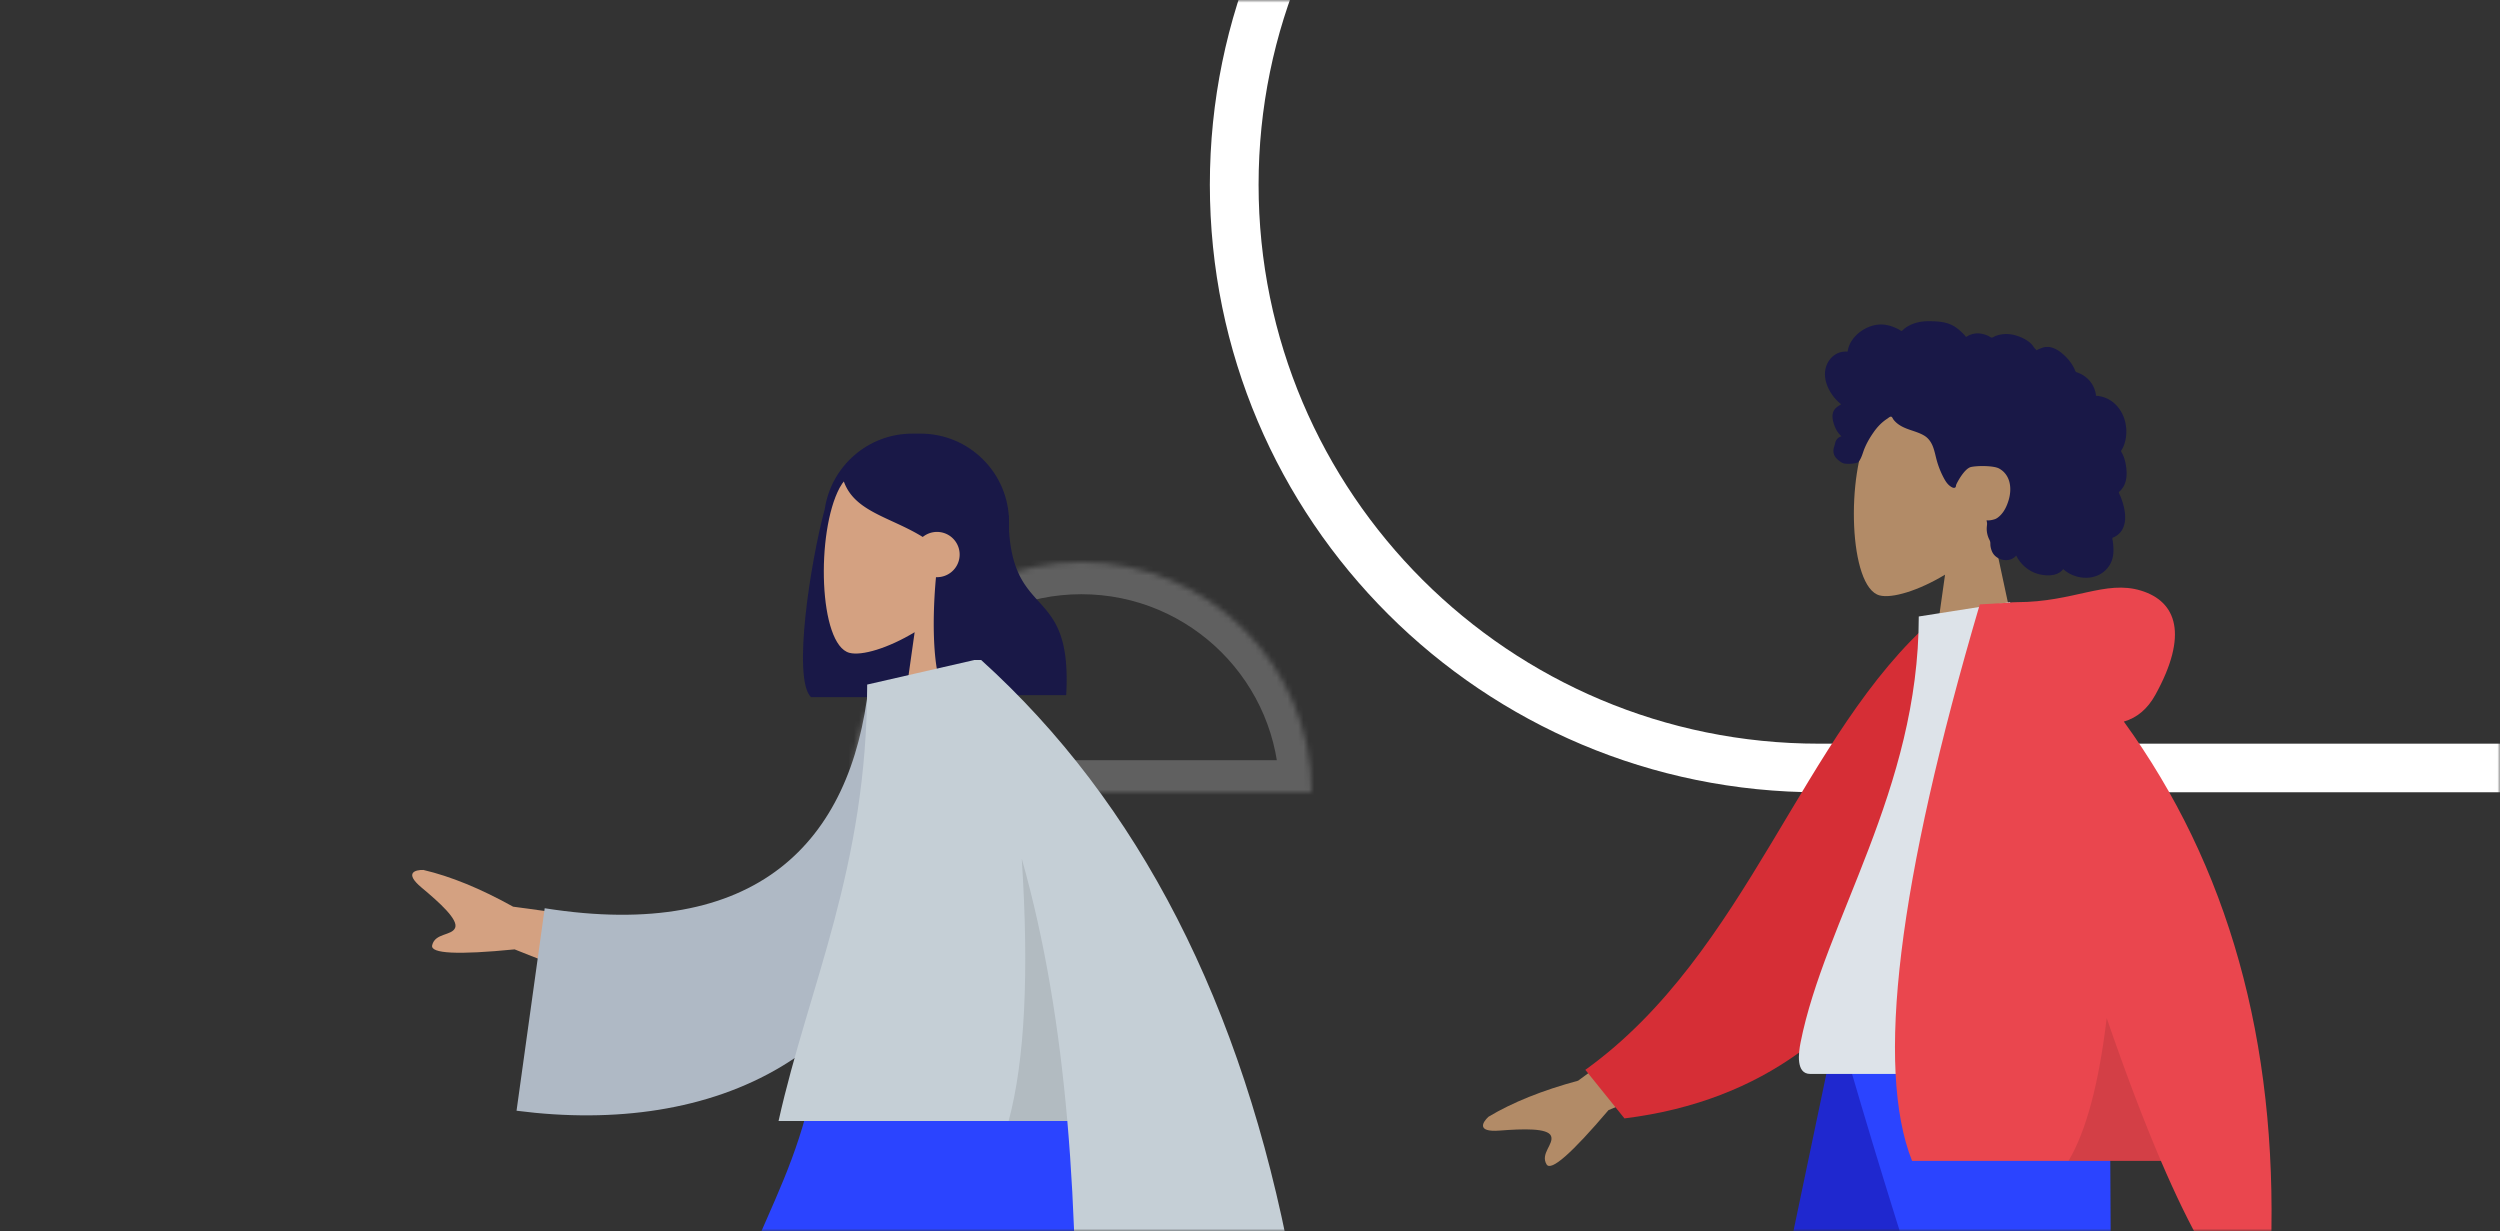 <svg width="467" height="230" viewBox="0 0 467 230" fill="none" xmlns="http://www.w3.org/2000/svg"><rect x="0" y="0" width="467" height="230" fill="#333333" stroke="none"/><mask id="a" style="mask-type:alpha" maskUnits="userSpaceOnUse" x="0" y="0" width="467" height="230"><path fill="#C4C4C4" d="M0 0h467v230H0z"/></mask><g mask="url(#a)"><path fill-rule="evenodd" clip-rule="evenodd" d="M467.218-69.92H339.782c-57.813 0-104.679 46.75-104.679 104.42s46.866 104.42 104.679 104.42h127.436c57.813 0 104.679-46.75 104.679-104.42S525.031-69.92 467.218-69.92zM339.782-79h127.436C530.058-79 581-28.184 581 34.5S530.058 148 467.218 148H339.782C276.942 148 226 97.184 226 34.5S276.942-79 339.782-79z" fill="#fff"/><mask id="b" fill="#fff"><path fill-rule="evenodd" clip-rule="evenodd" d="M245 148c0-23.748-19.252-43-43-43s-43 19.252-43 43h86z"/></mask><path d="M245 148v6h6v-6h-6zm-86 0h-6v6h6v-6zm43-37c20.435 0 37 16.565 37 37h12c0-27.062-21.938-49-49-49v12zm-37 37c0-20.435 16.565-37 37-37V99c-27.062 0-49 21.938-49 49h12zm-6 6h86v-12h-86v12z" fill="#fff" fill-opacity=".22" mask="url(#b)"/><path fill-rule="evenodd" clip-rule="evenodd" d="M372.347 99.805c3.557-4.181 5.964-9.306 5.562-15.047-1.159-16.544-24.156-12.904-28.629-4.555-4.473 8.35-3.942 29.53 1.84 31.022 2.305.595 7.217-.863 12.216-3.88l-3.138 22.23h18.527l-6.378-29.77z" fill="#B28B67"/><path fill-rule="evenodd" clip-rule="evenodd" d="M341.074 68.628c.384-1.35 1.416-2.507 2.806-2.85a3.698 3.698 0 011.033-.103c.124.005.159.041.217-.046.044-.065.045-.223.062-.299.056-.236.125-.469.21-.696.291-.775.78-1.46 1.369-2.038 1.103-1.081 2.593-1.827 4.141-1.962.847-.074 1.688.064 2.489.34.414.143.816.32 1.208.518.118.059.5.349.619.33.13-.02.393-.346.499-.428 1.314-1.009 2.936-1.406 4.572-1.394 1.846.014 3.624.107 5.164 1.234a10.254 10.254 0 011.382 1.227c.087.094.172.19.253.29.138.168.116.223.309.106.741-.451 1.6-.662 2.465-.556a5.508 5.508 0 011.488.421c.162.07.536.346.708.348.171.003.539-.253.715-.318a5.86 5.86 0 012.974-.276 7.67 7.67 0 012.916 1.149c.42.273.786.577 1.081.984.127.175.242.361.386.524.084.095.251.193.296.314-.027-.072 1.127-.518 1.236-.546a3.04 3.04 0 011.739.066c1.068.352 1.987 1.142 2.742 1.951a7.78 7.78 0 011.015 1.365c.139.235.265.476.38.722.056.12.093.269.167.376.095.139.159.142.331.202a5.338 5.338 0 012.278 1.528 5.262 5.262 0 011.18 2.504c.01.054.015.279.047.308.044.04.219.023.286.03.23.028.459.068.685.121.416.099.82.244 1.203.434 1.493.74 2.561 2.126 3.084 3.687.548 1.637.538 3.514-.117 5.12a4.98 4.98 0 01-.38.75c-.091.147-.12.147-.061.3.066.172.186.338.264.504a7.22 7.22 0 01.545 1.712c.185.968.276 1.985.094 2.96a4.306 4.306 0 01-.456 1.299 3.783 3.783 0 01-.65.85c-.05.048-.115.091-.158.146-.103.133-.125.024-.071.22.074.273.244.543.347.81.107.274.204.552.292.833.179.569.33 1.148.425 1.737.182 1.131.15 2.337-.385 3.375a3.372 3.372 0 01-1.58 1.517c-.113.054-.258.078-.31.188-.056.118.027.353.046.485.164 1.15.247 2.358-.095 3.486a4.819 4.819 0 01-1.906 2.562c-1.745 1.178-4.096 1.111-5.929.169a6.253 6.253 0 01-1.323-.911c-1.015 1.369-3.104 1.325-4.588.935-1.849-.486-3.332-1.773-4.187-3.464-1.169 1.424-3.621.962-4.432-.583a3.724 3.724 0 01-.374-1.217c-.03-.222-.011-.446-.034-.666-.029-.281-.216-.553-.323-.824a4.533 4.533 0 01-.345-1.643c-.003-.298.034-.587.062-.882.026-.266-.048-.513-.089-.775.474.078 1.051-.05 1.498-.188.438-.135.849-.49 1.158-.816.719-.754 1.158-1.743 1.458-2.728.659-2.16.389-4.753-1.782-5.94-1.011-.552-4.04-.55-5.244-.277-1.266.287-2.702 3.085-2.772 3.348-.044.163-.022.364-.171.473-.328.238-.87-.176-1.112-.38-.417-.353-.715-.822-.973-1.297a16.062 16.062 0 01-1.336-3.28c-.247-.874-.404-1.775-.727-2.627-.321-.848-.827-1.605-1.614-2.086-.856-.522-1.837-.797-2.776-1.125-.932-.326-1.847-.723-2.569-1.413a3.552 3.552 0 01-.441-.492c-.1-.141-.2-.412-.354-.5-.239-.14-.587.222-.794.353-1.019.649-1.87 1.553-2.556 2.54-.682.983-1.241 1.928-1.696 3.025-.337.813-.548 1.855-1.141 2.522-.265.298-2.234.478-2.872.218-.638-.26-1.352-.935-1.566-1.358a2.11 2.11 0 01-.178-1.382c.055-.279.167-.54.229-.813.052-.23.099-.448.211-.658.211-.4.573-.687 1.01-.807a4.748 4.748 0 01-1.091-1.482c-.271-.583-.5-1.292-.565-1.931-.053-.52.028-1.058.312-1.505.298-.468.826-.774 1.283-1.066a8.345 8.345 0 01-1.786-1.947c-.954-1.431-1.545-3.235-1.06-4.941z" fill="#191847"/><path fill-rule="evenodd" clip-rule="evenodd" d="M384.845 193.546l-37.117 98.352-26.015 72.491h-14.835l35.762-170.843h42.205z" fill="#1F28CF"/><path fill-rule="evenodd" clip-rule="evenodd" d="M394.018 193.546c.404 33.747.112 79.181 1.052 81.285.627 1.402 20.119 17.381 58.478 47.935l-7.646 13.02c-45.541-29.41-69.475-46.074-71.803-49.992-3.493-5.878-21.039-59.963-30.167-92.248h50.086z" fill="#2B44FF"/><path fill-rule="evenodd" clip-rule="evenodd" d="M319.413 183.767l-24.624 18.107c-6.678 1.805-12.258 4.05-16.739 6.736-1.058.966-2.338 2.922 2.052 2.584 4.39-.338 9.022-.496 9.628 1.003.606 1.5-2.051 3.293-.827 5.316.817 1.348 4.673-2.033 11.569-10.146l24.384-10.125-5.443-13.475zm94.542.625l-16.131.063c9.96 32.2 15.337 49.285 16.131 51.256 1.787 4.433-1.993 11.184-3.61 14.812 5.265 2.359 4.704-6.377 11.345-3.283 6.062 2.824 10.673 7.941 17.677 3.614.861-.532 1.804-2.536-.475-4.101-5.68-3.9-13.865-10.726-14.971-12.973-1.508-3.064-4.83-19.527-9.966-49.388z" fill="#B28B67"/><path fill-rule="evenodd" clip-rule="evenodd" d="M368.113 116.605l-6.675-1.147c-24.767 21.425-34.939 62.586-65.297 84.39l7.307 9.07c52.665-6.53 65.719-56.736 64.665-92.313z" fill="#D62E36"/><path fill-rule="evenodd" clip-rule="evenodd" d="M397.21 200.61h-59.063c-2.699 0-2.19-3.902-1.8-5.872 4.503-22.728 22.079-47.227 22.079-79.58l17.037-2.675c14.091 22.695 18.964 50.638 21.747 88.127z" fill="#DDE3E9"/><path fill-rule="evenodd" clip-rule="evenodd" d="M396.734 134.792c2.475-.713 4.434-2.374 5.879-4.984 6.227-11.252 3.978-17.447-2.677-19.483-6.654-2.036-12.589 2.158-23.191 2.158-.577 0-1.105.036-1.585.109l-5.333.305c-15.302 51.933-19.522 86.582-12.66 103.947h46.486c2.755 6.432 5.39 11.843 7.907 16.234h12.667c1.192-38.6-7.972-71.362-27.493-98.286z" fill="#EA464E"/><path fill-rule="evenodd" clip-rule="evenodd" d="M393.531 190.172c-1.462 12.25-3.838 21.141-7.128 26.672h17.251c-3.213-7.502-6.587-16.393-10.123-26.672z" fill="#000" fill-opacity=".1"/><path fill-rule="evenodd" clip-rule="evenodd" d="M154.072 95.063c-2.651 9.767-6.105 31.72-2.58 35.164h22.298l.007-.118c8.264-.915 14.692-7.922 14.692-16.431V97.531c0-9.13-7.401-16.531-16.531-16.531h-1.538c-8.291 0-15.157 6.104-16.348 14.063z" fill="#191847"/><path fill-rule="evenodd" clip-rule="evenodd" d="M179.831 110.595c3.543-4.159 5.941-9.255 5.54-14.966-1.155-16.455-24.06-12.836-28.516-4.53-4.456 8.305-3.926 29.371 1.832 30.855 2.297.592 7.189-.858 12.168-3.859l-3.125 22.11h18.454l-6.353-29.61z" fill="#D4A181"/><path fill-rule="evenodd" clip-rule="evenodd" d="M174.841 107.815c-.85 9.133-.509 19.563 2.025 22.039h22.298c1.242-21.586-10.765-13.227-10.765-33.55-.749-.732-1.456-1.456-2.156-2.08l.025-.598c-3.861-7.905-8.76-11.857-14.696-11.857-8.904 0-11.714 4.143-14.107 7.66 1.789 6.14 8.733 7.05 14.904 10.878a4.229 4.229 0 112.472 7.508z" fill="#191847"/><path fill-rule="evenodd" clip-rule="evenodd" d="M152.149 294.62c.178-.267.328-.558.447-.873 2.466-6.52 41.958-76.862 45.892-89.722h-44.462c-2.992 9.778-16.456 71.138-18.35 83.381-5.979 19.311-18.288 81.852-19.859 86.185-1.653 4.558 7.648 9.306 10.126 3.703 3.944-8.916 13.341-33.586 17.525-48.65 3.922-14.122 7.116-26.827 8.681-34.024z" fill="#BA8B72"/><path fill-rule="evenodd" clip-rule="evenodd" d="M188.525 303.208c18.055 4.564 84.097 12.813 88.629 14.107 4.662 1.331 8.75-8.278 2.987-10.36-9.169-3.312-34.435-10.965-49.753-14.088-12.322-2.512-23.565-4.562-31.114-5.762.64-21.204 3.563-72.09 1.647-83.08H161.58c1.837 10.539 17.369 87.438 20.256 95.135.916 2.748 3.65 3.962 6.689 4.048z" fill="#D4A181"/><path fill-rule="evenodd" clip-rule="evenodd" d="M200.795 204.025c-17.337-4.96-33.74-4.96-49.21 0-5.383 24.557-18.461 34.303-20.761 71.953 26.143 12.99 58.437-9.264 85.349 3.403 7.689-17.718-3.076-60.39-15.378-75.356z" fill="#2B44FF"/><path fill-rule="evenodd" clip-rule="evenodd" d="M126.21 173.508l-30.359-4.141c-6.073-3.378-11.66-5.665-16.76-6.86-1.435-.042-3.719.48-.317 3.315 3.401 2.836 6.853 5.973 6.247 7.487-.606 1.513-3.77.95-4.294 3.278-.35 1.552 4.785 1.804 15.403.756l24.633 9.766 5.447-13.601zm95.367 7.027l-16.837.063c18.462 41.547 28.089 63.3 28.88 65.26 1.779 4.409-1.986 11.124-3.596 14.733 5.244 2.347 4.685-6.343 11.3-3.266 6.038 2.809 10.631 7.899 17.607 3.595.858-.529 1.798-2.522-.473-4.079-5.658-3.879-13.81-10.669-14.912-12.903-1.502-3.048-8.825-24.182-21.969-63.403z" fill="#D4A181"/><path fill-rule="evenodd" clip-rule="evenodd" d="M175.458 127.134l-13.182.879c-3.247 29.373-20.931 47.926-60.526 41.645l-5.26 37.826c37.007 4.783 69.462-10.034 76.114-50.148 1.721-10.385 3.081-21.192 2.854-30.202z" fill="#AFB9C5"/><path fill-rule="evenodd" clip-rule="evenodd" d="M181.963 123.302l-19.974 4.575c0 34.354-10.943 56.272-16.556 81.53h53.944c.76 8.728 1.226 17.699 1.469 26.912h40.391c-9.153-48.699-28.471-86.376-57.955-113.029h-1.308l-.011.012z" fill="#C5CFD6"/><path fill-rule="evenodd" clip-rule="evenodd" d="M190.864 160.397c1.39 21.407.573 37.744-2.453 49.01h10.964c-1.505-17.289-4.161-33.626-8.511-49.01z" fill="#000" fill-opacity=".1"/></g></svg>
